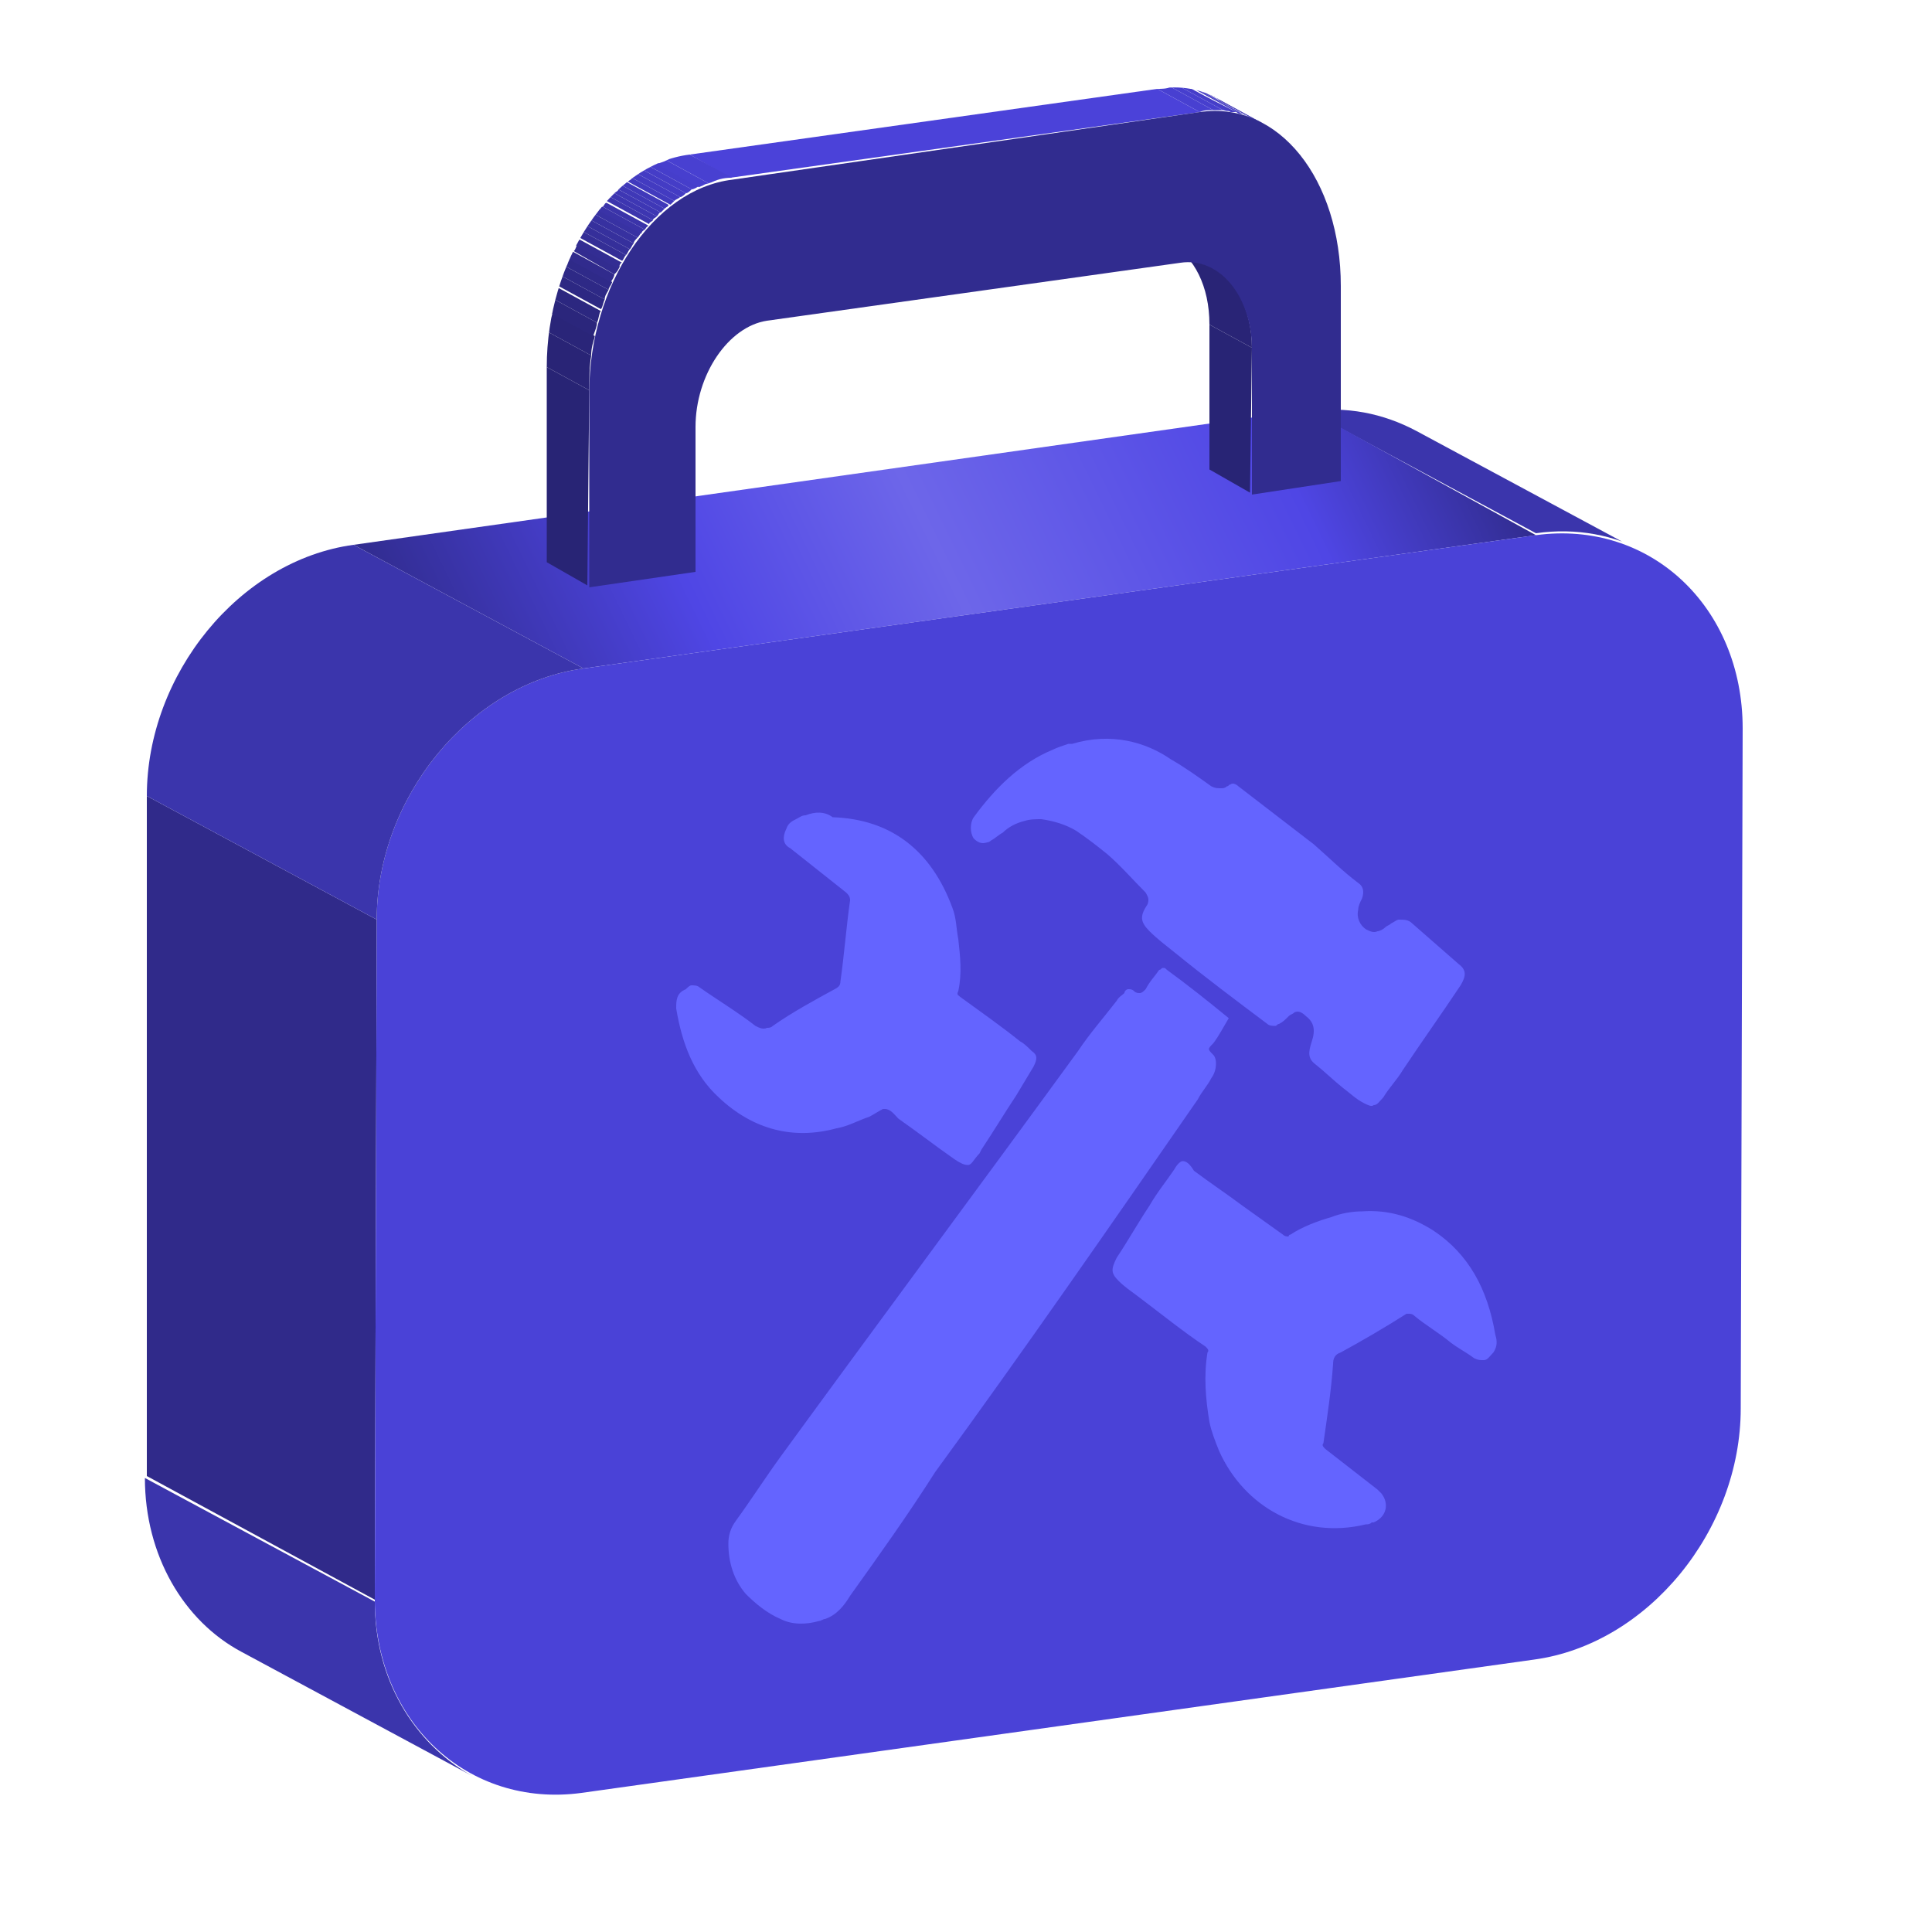 <?xml version="1.0" encoding="utf-8"?>
<!-- Generator: Adobe Illustrator 25.0.0, SVG Export Plug-In . SVG Version: 6.00 Build 0)  -->
<svg version="1.1" id="Layer_1" xmlns="http://www.w3.org/2000/svg" xmlns:xlink="http://www.w3.org/1999/xlink" x="0px" y="0px"
	 viewBox="0 0 100 100" style="enable-background:new 0 0 100 100;" xml:space="preserve">
<style type="text/css">
	.st0{enable-background:new    ;}
	.st1{clip-path:url(#SVGID_2_);enable-background:new    ;}
	.st2{fill:#3B35AC;}
	.st3{clip-path:url(#SVGID_4_);enable-background:new    ;}
	.st4{fill:url(#SVGID_5_);}
	.st5{fill:#302A8A;}
	.st6{fill:#4A42D7;}
	.st7{clip-path:url(#SVGID_7_);enable-background:new    ;}
	.st8{fill:#282475;}
	.st9{clip-path:url(#SVGID_9_);enable-background:new    ;}
	.st10{fill:#292476;}
	.st11{clip-path:url(#SVGID_11_);enable-background:new    ;}
	.st12{fill:#4840D1;}
	.st13{fill:#473FCE;}
	.st14{fill:#463ECB;}
	.st15{fill:#453DC7;}
	.st16{fill:#443CC4;}
	.st17{fill:#433BC1;}
	.st18{fill:#413ABE;}
	.st19{fill:#4039BA;}
	.st20{fill:#3F38B7;}
	.st21{fill:#3E37B4;}
	.st22{fill:#4B42D9;}
	.st23{fill:#312C8F;}
	.st24{clip-path:url(#SVGID_13_);enable-background:new    ;}
	.st25{fill:#2A2579;}
	.st26{fill:#2B267C;}
	.st27{fill:#2C2780;}
	.st28{fill:#2D2883;}
	.st29{fill:#2E2986;}
	.st30{fill:#2F2A89;}
	.st31{fill:#312B8D;}
	.st32{fill:#322C90;}
	.st33{fill:#332D93;}
	.st34{fill:#342E96;}
	.st35{fill:#352F9A;}
	.st36{fill:#36309D;}
	.st37{fill:#3731A0;}
	.st38{fill:#3832A3;}
	.st39{fill:#3A33A7;}
	.st40{fill:#3B34AA;}
	.st41{fill:#3C35AD;}
	.st42{fill:#3D36B1;}
	.st43{fill:#6464FF;}
</style>
<g>
	<g class="st0">
		<g class="st0">
			<defs>
				<path id="SVGID_1_" class="st0" d="M73.3,22.2l11.9,6.4c-1.6-0.9-3.6-1.3-5.7-1l-11.9-6.4C69.7,20.9,71.7,21.3,73.3,22.2z"/>
			</defs>
			<clipPath id="SVGID_2_">
				<use xlink:href="#SVGID_1_"  style="overflow:visible;"/>
			</clipPath>
			<g class="st1">
				<path class="st2" d="M79.5,27.7l-11.9-6.4c2.1-0.3,4,0.1,5.7,1l11.9,6.4C83.5,27.8,81.6,27.4,79.5,27.7"/>
			</g>
		</g>
		<g class="st0">
			<defs>
				<path id="SVGID_3_" class="st0" d="M24.4,91.9l-11.9-6.4c-3-1.6-5-5-5-9l11.9,6.4C19.4,86.9,21.4,90.2,24.4,91.9z"/>
			</defs>
			<clipPath id="SVGID_4_">
				<use xlink:href="#SVGID_3_"  style="overflow:visible;"/>
			</clipPath>
			<g class="st3">
				<path class="st2" d="M24.4,91.9l-11.9-6.4c-3-1.6-5-5-5-9l11.9,6.4C19.4,86.9,21.4,90.2,24.4,91.9"/>
			</g>
		</g>
		<g>
			<linearGradient id="SVGID_5_" gradientUnits="userSpaceOnUse" x1="24.039" y1="39.962" x2="73.804" y2="15.892">
				<stop  offset="0" style="stop-color:#312C8F"/>
				<stop  offset="0.264" style="stop-color:#4F46E5"/>
				<stop  offset="0.489" style="stop-color:#6D66E9"/>
				<stop  offset="0.815" style="stop-color:#4F46E5"/>
				<stop  offset="1" style="stop-color:#312C8F"/>
			</linearGradient>
			<polygon class="st4" points="30.2,34.6 18.3,28.2 67.7,21.2 79.5,27.7 			"/>
		</g>
		<g>
			<polygon class="st5" points="19.4,82.8 7.6,76.4 7.6,41.2 19.5,47.6 			"/>
		</g>
		<g>
			<path class="st6" d="M79.5,27.7c5.9-0.8,10.7,3.7,10.7,10l-0.1,35.2c0,6.3-4.8,12.2-10.7,13l-49.3,6.9c-5.9,0.8-10.7-3.7-10.7-10
				l0.1-35.2c0-6.3,4.8-12.2,10.7-13L79.5,27.7z"/>
		</g>
		<g class="st0">
			<defs>
				<path id="SVGID_6_" class="st0" d="M19.5,47.6L7.6,41.2c0-6.3,4.8-12.2,10.7-13l11.9,6.4C24.3,35.4,19.5,41.3,19.5,47.6z"/>
			</defs>
			<clipPath id="SVGID_7_">
				<use xlink:href="#SVGID_6_"  style="overflow:visible;"/>
			</clipPath>
			<g class="st7">
				<path class="st2" d="M19.5,47.6L7.6,41.2c0-6.3,4.8-12.2,10.7-13l11.9,6.4C24.3,35.4,19.5,41.3,19.5,47.6"/>
			</g>
		</g>
	</g>
</g>
<g>
	<g>
		<g class="st0">
			<g>
				<polygon class="st8" points="64.7,25.5 62.6,24.3 62.6,16.8 64.8,18 				"/>
			</g>
			<g class="st0">
				<defs>
					<path id="SVGID_8_" class="st0" d="M60.6,12.6l2.2,1.2c1.2,0.7,2,2.2,2,4.2l-2.2-1.2C62.6,14.8,61.8,13.3,60.6,12.6z"/>
				</defs>
				<clipPath id="SVGID_9_">
					<use xlink:href="#SVGID_8_"  style="overflow:visible;"/>
				</clipPath>
				<g class="st9">
					<path class="st10" d="M64.8,18l-2.2-1.2c0-2-0.8-3.5-2-4.2l2.2,1.2C63.9,14.4,64.8,16,64.8,18"/>
				</g>
			</g>
			<g class="st0">
				<defs>
					<path id="SVGID_10_" class="st0" d="M63.2,5.2l2.2,1.2c-1-0.5-2.1-0.8-3.3-0.6l-2.2-1.2C61.1,4.4,62.2,4.6,63.2,5.2z"/>
				</defs>
				<clipPath id="SVGID_11_">
					<use xlink:href="#SVGID_10_"  style="overflow:visible;"/>
				</clipPath>
				<g class="st11">
					<path class="st12" d="M62.1,5.8l-2.2-1.2c0.2,0,0.5,0,0.7-0.1l2.2,1.2C62.5,5.7,62.3,5.7,62.1,5.8"/>
					<path class="st13" d="M62.8,5.7l-2.2-1.2c0.2,0,0.4,0,0.5,0l2.2,1.2C63.1,5.7,62.9,5.7,62.8,5.7"/>
					<path class="st14" d="M63.3,5.7l-2.2-1.2c0.1,0,0.2,0,0.4,0l2.2,1.2C63.5,5.8,63.4,5.7,63.3,5.7"/>
					<path class="st15" d="M63.7,5.8l-2.2-1.2c0.1,0,0.2,0,0.3,0.1L64,5.8C63.9,5.8,63.8,5.8,63.7,5.8"/>
					<path class="st16" d="M64,5.8l-2.2-1.2c0.1,0,0.2,0,0.3,0.1l2.2,1.2C64.2,5.9,64.1,5.9,64,5.8"/>
					<path class="st17" d="M64.3,5.9l-2.2-1.2c0.1,0,0.2,0.1,0.3,0.1L64.5,6C64.5,6,64.4,5.9,64.3,5.9"/>
					<path class="st18" d="M64.5,6l-2.2-1.2c0.1,0,0.2,0.1,0.2,0.1l2.2,1.2C64.7,6.1,64.6,6,64.5,6"/>
					<path class="st19" d="M64.8,6.1l-2.2-1.2c0.1,0,0.2,0.1,0.2,0.1L65,6.2C64.9,6.2,64.9,6.1,64.8,6.1"/>
					<path class="st20" d="M65,6.2L62.8,5c0.1,0,0.1,0.1,0.2,0.1l2.2,1.2C65.2,6.3,65.1,6.2,65,6.2"/>
					<path class="st21" d="M65.2,6.3l-2.2-1.2c0,0,0.1,0,0.1,0.1l2.2,1.2C65.3,6.3,65.3,6.3,65.2,6.3"/>
				</g>
			</g>
			<g>
				<polygon class="st22" points="37.8,9.2 35.7,8 59.9,4.6 62.1,5.8 				"/>
			</g>
			<g>
				<polygon class="st8" points="30.4,30.3 28.3,29.1 28.3,19 30.5,20.2 				"/>
			</g>
			<g>
				<path class="st23" d="M62.1,5.8c4.1-0.6,7.3,3.5,7.3,9l0,10.1l-4.6,0.7l0-7.5c0-2.8-1.7-4.8-3.7-4.5l-21.4,3
					c-2,0.3-3.7,2.8-3.7,5.5l0,7.5l-5.5,0.8l0-10.1c0-5.5,3.3-10.5,7.4-11L62.1,5.8z"/>
			</g>
			<g class="st0">
				<defs>
					<path id="SVGID_12_" class="st0" d="M30.5,20.2L28.3,19c0-5.5,3.3-10.5,7.4-11l2.2,1.2C33.8,9.7,30.5,14.7,30.5,20.2z"/>
				</defs>
				<clipPath id="SVGID_13_">
					<use xlink:href="#SVGID_12_"  style="overflow:visible;"/>
				</clipPath>
				<g class="st24">
					<path class="st10" d="M30.5,20.2L28.3,19c0-0.6,0-1.2,0.1-1.8l2.2,1.2C30.5,19,30.5,19.6,30.5,20.2"/>
					<path class="st25" d="M30.6,18.4l-2.2-1.2c0-0.3,0.1-0.6,0.2-1l2.2,1.2C30.7,17.7,30.6,18,30.6,18.4"/>
					<path class="st26" d="M30.7,17.4l-2.2-1.2c0.1-0.2,0.1-0.5,0.2-0.7l2.2,1.2C30.9,16.9,30.8,17.1,30.7,17.4"/>
					<path class="st27" d="M30.9,16.7l-2.2-1.2c0.1-0.2,0.1-0.4,0.2-0.6l2.2,1.2C31,16.2,31,16.5,30.9,16.7"/>
					<path class="st28" d="M31.1,16l-2.2-1.2c0.1-0.2,0.1-0.4,0.2-0.5l2.2,1.2C31.2,15.7,31.2,15.9,31.1,16"/>
					<path class="st29" d="M31.3,15.5l-2.2-1.2c0.1-0.2,0.1-0.3,0.2-0.5l2.2,1.2C31.4,15.2,31.3,15.3,31.3,15.5"/>
					<path class="st30" d="M31.5,15l-2.2-1.2c0.1-0.1,0.1-0.3,0.2-0.4l2.2,1.2C31.6,14.8,31.5,14.9,31.5,15"/>
					<path class="st31" d="M31.6,14.6l-2.2-1.2c0.1-0.1,0.1-0.3,0.2-0.4l2.2,1.2C31.8,14.3,31.7,14.5,31.6,14.6"/>
					<path class="st32" d="M31.8,14.2L29.7,13c0.1-0.1,0.1-0.2,0.2-0.4l2.2,1.2C32,14,31.9,14.1,31.8,14.2"/>
					<path class="st33" d="M32,13.9l-2.2-1.2c0.1-0.1,0.1-0.2,0.2-0.3l2.2,1.2C32.1,13.6,32.1,13.7,32,13.9"/>
					<path class="st34" d="M32.2,13.5L30,12.3c0.1-0.1,0.1-0.2,0.2-0.3l2.2,1.2C32.3,13.3,32.3,13.4,32.2,13.5"/>
					<path class="st35" d="M32.4,13.2L30.2,12c0.1-0.1,0.1-0.2,0.2-0.3l2.2,1.2C32.5,13,32.5,13.1,32.4,13.2"/>
					<path class="st36" d="M32.6,12.9l-2.2-1.2c0.1-0.1,0.1-0.2,0.2-0.3l2.2,1.2C32.7,12.7,32.7,12.8,32.6,12.9"/>
					<path class="st37" d="M32.8,12.6l-2.2-1.2c0.1-0.1,0.1-0.2,0.2-0.3l2.2,1.2C32.9,12.4,32.8,12.5,32.8,12.6"/>
					<path class="st38" d="M33,12.3l-2.2-1.2c0.1-0.1,0.1-0.2,0.2-0.3l2.2,1.2C33.1,12.2,33,12.3,33,12.3"/>
					<path class="st39" d="M33.2,12.1L31,10.9c0.1-0.1,0.1-0.2,0.2-0.2l2.2,1.2C33.3,11.9,33.2,12,33.2,12.1"/>
					<path class="st40" d="M33.4,11.9l-2.2-1.2c0.1-0.1,0.1-0.2,0.2-0.2l2.2,1.2C33.5,11.7,33.4,11.8,33.4,11.9"/>
					<path class="st41" d="M33.6,11.6l-2.2-1.2c0.1-0.1,0.1-0.1,0.2-0.2l2.2,1.2C33.7,11.5,33.6,11.5,33.6,11.6"/>
					<path class="st42" d="M33.8,11.4l-2.2-1.2c0.1-0.1,0.1-0.1,0.2-0.2l2.2,1.2C33.9,11.3,33.8,11.3,33.8,11.4"/>
					<path class="st21" d="M34,11.2L31.8,10C31.9,9.9,32,9.9,32,9.8l2.2,1.2C34.1,11,34.1,11.1,34,11.2"/>
					<path class="st20" d="M34.2,11L32,9.8c0.1-0.1,0.1-0.1,0.2-0.2l2.2,1.2C34.4,10.8,34.3,10.9,34.2,11"/>
					<path class="st19" d="M34.4,10.8l-2.2-1.2c0.1-0.1,0.2-0.1,0.2-0.2l2.2,1.2C34.6,10.7,34.5,10.7,34.4,10.8"/>
					<path class="st18" d="M34.7,10.6l-2.2-1.2c0.1-0.1,0.2-0.1,0.2-0.2l2.2,1.2C34.8,10.5,34.8,10.5,34.7,10.6"/>
					<path class="st17" d="M34.9,10.4l-2.2-1.2C32.8,9.2,32.9,9.1,33,9l2.2,1.2C35.1,10.3,35,10.3,34.9,10.4"/>
					<path class="st16" d="M35.2,10.2L33,9c0.1-0.1,0.2-0.1,0.3-0.2l2.2,1.2C35.4,10.1,35.3,10.2,35.2,10.2"/>
					<path class="st15" d="M35.5,10l-2.2-1.2c0.1-0.1,0.2-0.1,0.3-0.2l2.2,1.2C35.7,9.9,35.6,10,35.5,10"/>
					<path class="st14" d="M35.8,9.8l-2.2-1.2c0.1-0.1,0.3-0.1,0.4-0.2l2.2,1.2C36.1,9.7,35.9,9.8,35.8,9.8"/>
					<path class="st13" d="M36.2,9.7L34,8.5c0.2-0.1,0.3-0.1,0.5-0.2l2.2,1.2C36.5,9.5,36.4,9.6,36.2,9.7"/>
					<path class="st12" d="M36.7,9.5l-2.2-1.2C34.9,8.1,35.3,8,35.7,8l2.2,1.2C37.4,9.2,37.1,9.3,36.7,9.5"/>
				</g>
			</g>
		</g>
	</g>
</g>
<g>
	<path class="st43" d="M60.2,50.1c-0.1,0-0.1,0.1-0.2,0.1c-0.2,0.3-0.5,0.6-0.7,1c-0.1,0.1-0.2,0.2-0.3,0.2c-0.1,0-0.2,0-0.3-0.1
		c-0.1-0.1-0.2-0.1-0.3-0.1c-0.1,0-0.2,0.1-0.2,0.2c-0.1,0.1-0.3,0.2-0.4,0.4c-0.7,0.9-1.4,1.7-2,2.6c-5.1,7-10.3,14-15.4,21
		c-0.8,1.1-1.5,2.2-2.3,3.3c-0.3,0.4-0.4,0.8-0.4,1.2c0,1,0.3,1.9,0.9,2.6c0.5,0.5,1.1,1,1.8,1.3c0.6,0.3,1.3,0.3,2,0.1
		c0.1,0,0.2-0.1,0.3-0.1c0.6-0.2,1-0.7,1.3-1.2c1.5-2.1,3-4.2,4.4-6.4C53,69.9,57.5,63.4,62,56.9c0.2-0.4,0.5-0.7,0.7-1.1
		c0.3-0.4,0.3-1,0.1-1.2c-0.3-0.3-0.3-0.3,0-0.6c0.3-0.4,0.5-0.8,0.8-1.3c-1.1-0.9-2.1-1.7-3.2-2.5C60.3,50.1,60.3,50.1,60.2,50.1"
		/>
	<path class="st43" d="M55.5,38.5c-0.1,0-0.1,0-0.2,0c-0.3,0.1-0.6,0.2-0.8,0.3c-1.7,0.7-3,2-4.1,3.5c-0.2,0.3-0.2,0.8,0,1.1
		c0.2,0.2,0.4,0.3,0.7,0.2c0.1,0,0.2-0.1,0.2-0.1c0.2-0.1,0.4-0.3,0.6-0.4c0.3-0.3,0.7-0.5,1.1-0.6c0.3-0.1,0.6-0.1,0.9-0.1
		c0.7,0.1,1.3,0.3,1.8,0.6c0.6,0.4,1.1,0.8,1.6,1.2c0.7,0.6,1.3,1.3,2,2c0.1,0.2,0.2,0.3,0.1,0.6c-0.4,0.6-0.4,0.9,0.1,1.4
		c0.4,0.4,0.8,0.7,1.3,1.1c1.6,1.3,3.2,2.5,4.8,3.7c0.1,0.1,0.3,0.1,0.4,0.1c0.1,0,0.1-0.1,0.2-0.1c0.2-0.1,0.3-0.2,0.5-0.4
		c0.1-0.1,0.2-0.1,0.3-0.2c0.2-0.1,0.4,0,0.6,0.2c0.4,0.3,0.5,0.7,0.3,1.3c-0.2,0.6-0.2,0.9,0.2,1.2c0.5,0.4,0.9,0.8,1.4,1.2
		c0.4,0.3,0.7,0.6,1.1,0.8c0.2,0.1,0.4,0.2,0.5,0.1c0.2,0,0.3-0.2,0.5-0.4c0.3-0.5,0.7-0.9,1-1.4c1-1.5,2-2.9,3-4.4
		c0.3-0.5,0.3-0.8-0.1-1.1c-0.8-0.7-1.6-1.4-2.4-2.1c-0.2-0.2-0.4-0.2-0.7-0.2c-0.1,0-0.2,0.1-0.4,0.2c-0.1,0.1-0.2,0.1-0.3,0.2
		c-0.1,0.1-0.3,0.2-0.4,0.2c-0.2,0.1-0.4,0-0.6-0.1c-0.3-0.2-0.5-0.6-0.4-1c0-0.2,0.1-0.4,0.2-0.6c0.1-0.3,0.1-0.6-0.2-0.8
		c-0.8-0.6-1.5-1.3-2.3-2c-1.3-1-2.6-2-3.9-3c-0.1-0.1-0.3-0.2-0.4-0.1c-0.1,0-0.1,0.1-0.2,0.1c-0.1,0.1-0.2,0.1-0.3,0.1
		c-0.2,0-0.3,0-0.5-0.1c-0.7-0.5-1.4-1-2.1-1.4C59.3,38.4,57.5,37.9,55.5,38.5"/>
	<path class="st43" d="M61.2,60.1c-0.1,0-0.3,0.2-0.4,0.4c-0.4,0.6-0.9,1.2-1.3,1.9c-0.6,0.9-1.1,1.8-1.7,2.7
		c-0.3,0.6-0.3,0.8,0.1,1.2c0.3,0.3,0.6,0.5,1,0.8c1.2,0.9,2.3,1.8,3.5,2.6c0.1,0.1,0.2,0.2,0.1,0.3c-0.2,1.2-0.1,2.4,0.1,3.6
		c0.1,0.5,0.3,1,0.5,1.5c1.3,2.9,4.3,4.6,7.6,3.8c0.1,0,0.2,0,0.3-0.1c0,0,0.1,0,0.1,0c0.7-0.3,0.8-1,0.4-1.5
		c-0.1-0.1-0.2-0.2-0.2-0.2c-0.9-0.7-1.8-1.4-2.7-2.1c-0.1-0.1-0.2-0.2-0.1-0.3c0.2-1.4,0.4-2.7,0.5-4.1c0-0.3,0.1-0.5,0.4-0.6
		c1.1-0.6,2.3-1.3,3.4-2c0,0,0.1,0,0.1,0c0.1,0,0.2,0,0.3,0.1c0.6,0.5,1.3,0.9,1.9,1.4c0.4,0.3,0.8,0.5,1.2,0.8
		c0.2,0.1,0.3,0.1,0.5,0.1c0.2,0,0.3-0.2,0.5-0.4c0.2-0.3,0.2-0.6,0.1-0.9c-0.4-2.4-1.4-4.2-3.2-5.4c-1.1-0.7-2.3-1.1-3.7-1
		c-0.5,0-1.1,0.1-1.6,0.3c-0.7,0.2-1.5,0.5-2.1,0.9c0,0-0.1,0-0.1,0.1c-0.1,0-0.2,0-0.3-0.1c-0.7-0.5-1.4-1-2.1-1.5
		c-0.8-0.6-1.7-1.2-2.5-1.8C61.5,60.1,61.3,60.1,61.2,60.1"/>
	<path class="st43" d="M41.7,42.2c-0.2,0-0.3,0.1-0.5,0.2c-0.2,0.1-0.4,0.2-0.5,0.5c-0.2,0.4-0.2,0.8,0.2,1c1,0.8,1.9,1.5,2.9,2.3
		c0.1,0.1,0.2,0.2,0.2,0.4c-0.2,1.4-0.3,2.8-0.5,4.2c0,0.2-0.1,0.3-0.3,0.4c-1.1,0.6-2.2,1.2-3.2,1.9c-0.1,0.1-0.2,0.1-0.3,0.1
		c-0.2,0.1-0.4,0-0.6-0.1c-0.9-0.7-1.9-1.3-2.9-2c-0.1-0.1-0.3-0.1-0.4-0.1c-0.1,0-0.2,0.1-0.3,0.2C35,51.4,35,51.8,35,52.2
		c0.3,1.8,0.9,3.4,2.2,4.6c1.8,1.7,3.9,2.2,6.1,1.6c0.6-0.1,1.1-0.4,1.7-0.6c0.2-0.1,0.5-0.3,0.7-0.4c0,0,0.1,0,0.1,0
		c0.3,0,0.5,0.3,0.7,0.5c1,0.7,1.9,1.4,2.9,2.1c0.3,0.2,0.5,0.3,0.7,0.3c0.2,0,0.3-0.3,0.6-0.6l0.1-0.2c0.6-0.9,1.2-1.9,1.8-2.8
		c0.3-0.5,0.6-1,0.9-1.5c0.2-0.4,0.2-0.6-0.1-0.8c-0.2-0.2-0.4-0.4-0.6-0.5c-1-0.8-2-1.5-3.1-2.3c-0.1-0.1-0.2-0.1-0.1-0.3
		c0.2-0.9,0.1-1.8,0-2.7c-0.1-0.5-0.1-1.1-0.3-1.6c-1.1-3-3.2-4.6-6.2-4.7C42.7,42,42.2,42,41.7,42.2"/>
</g>
</svg>
